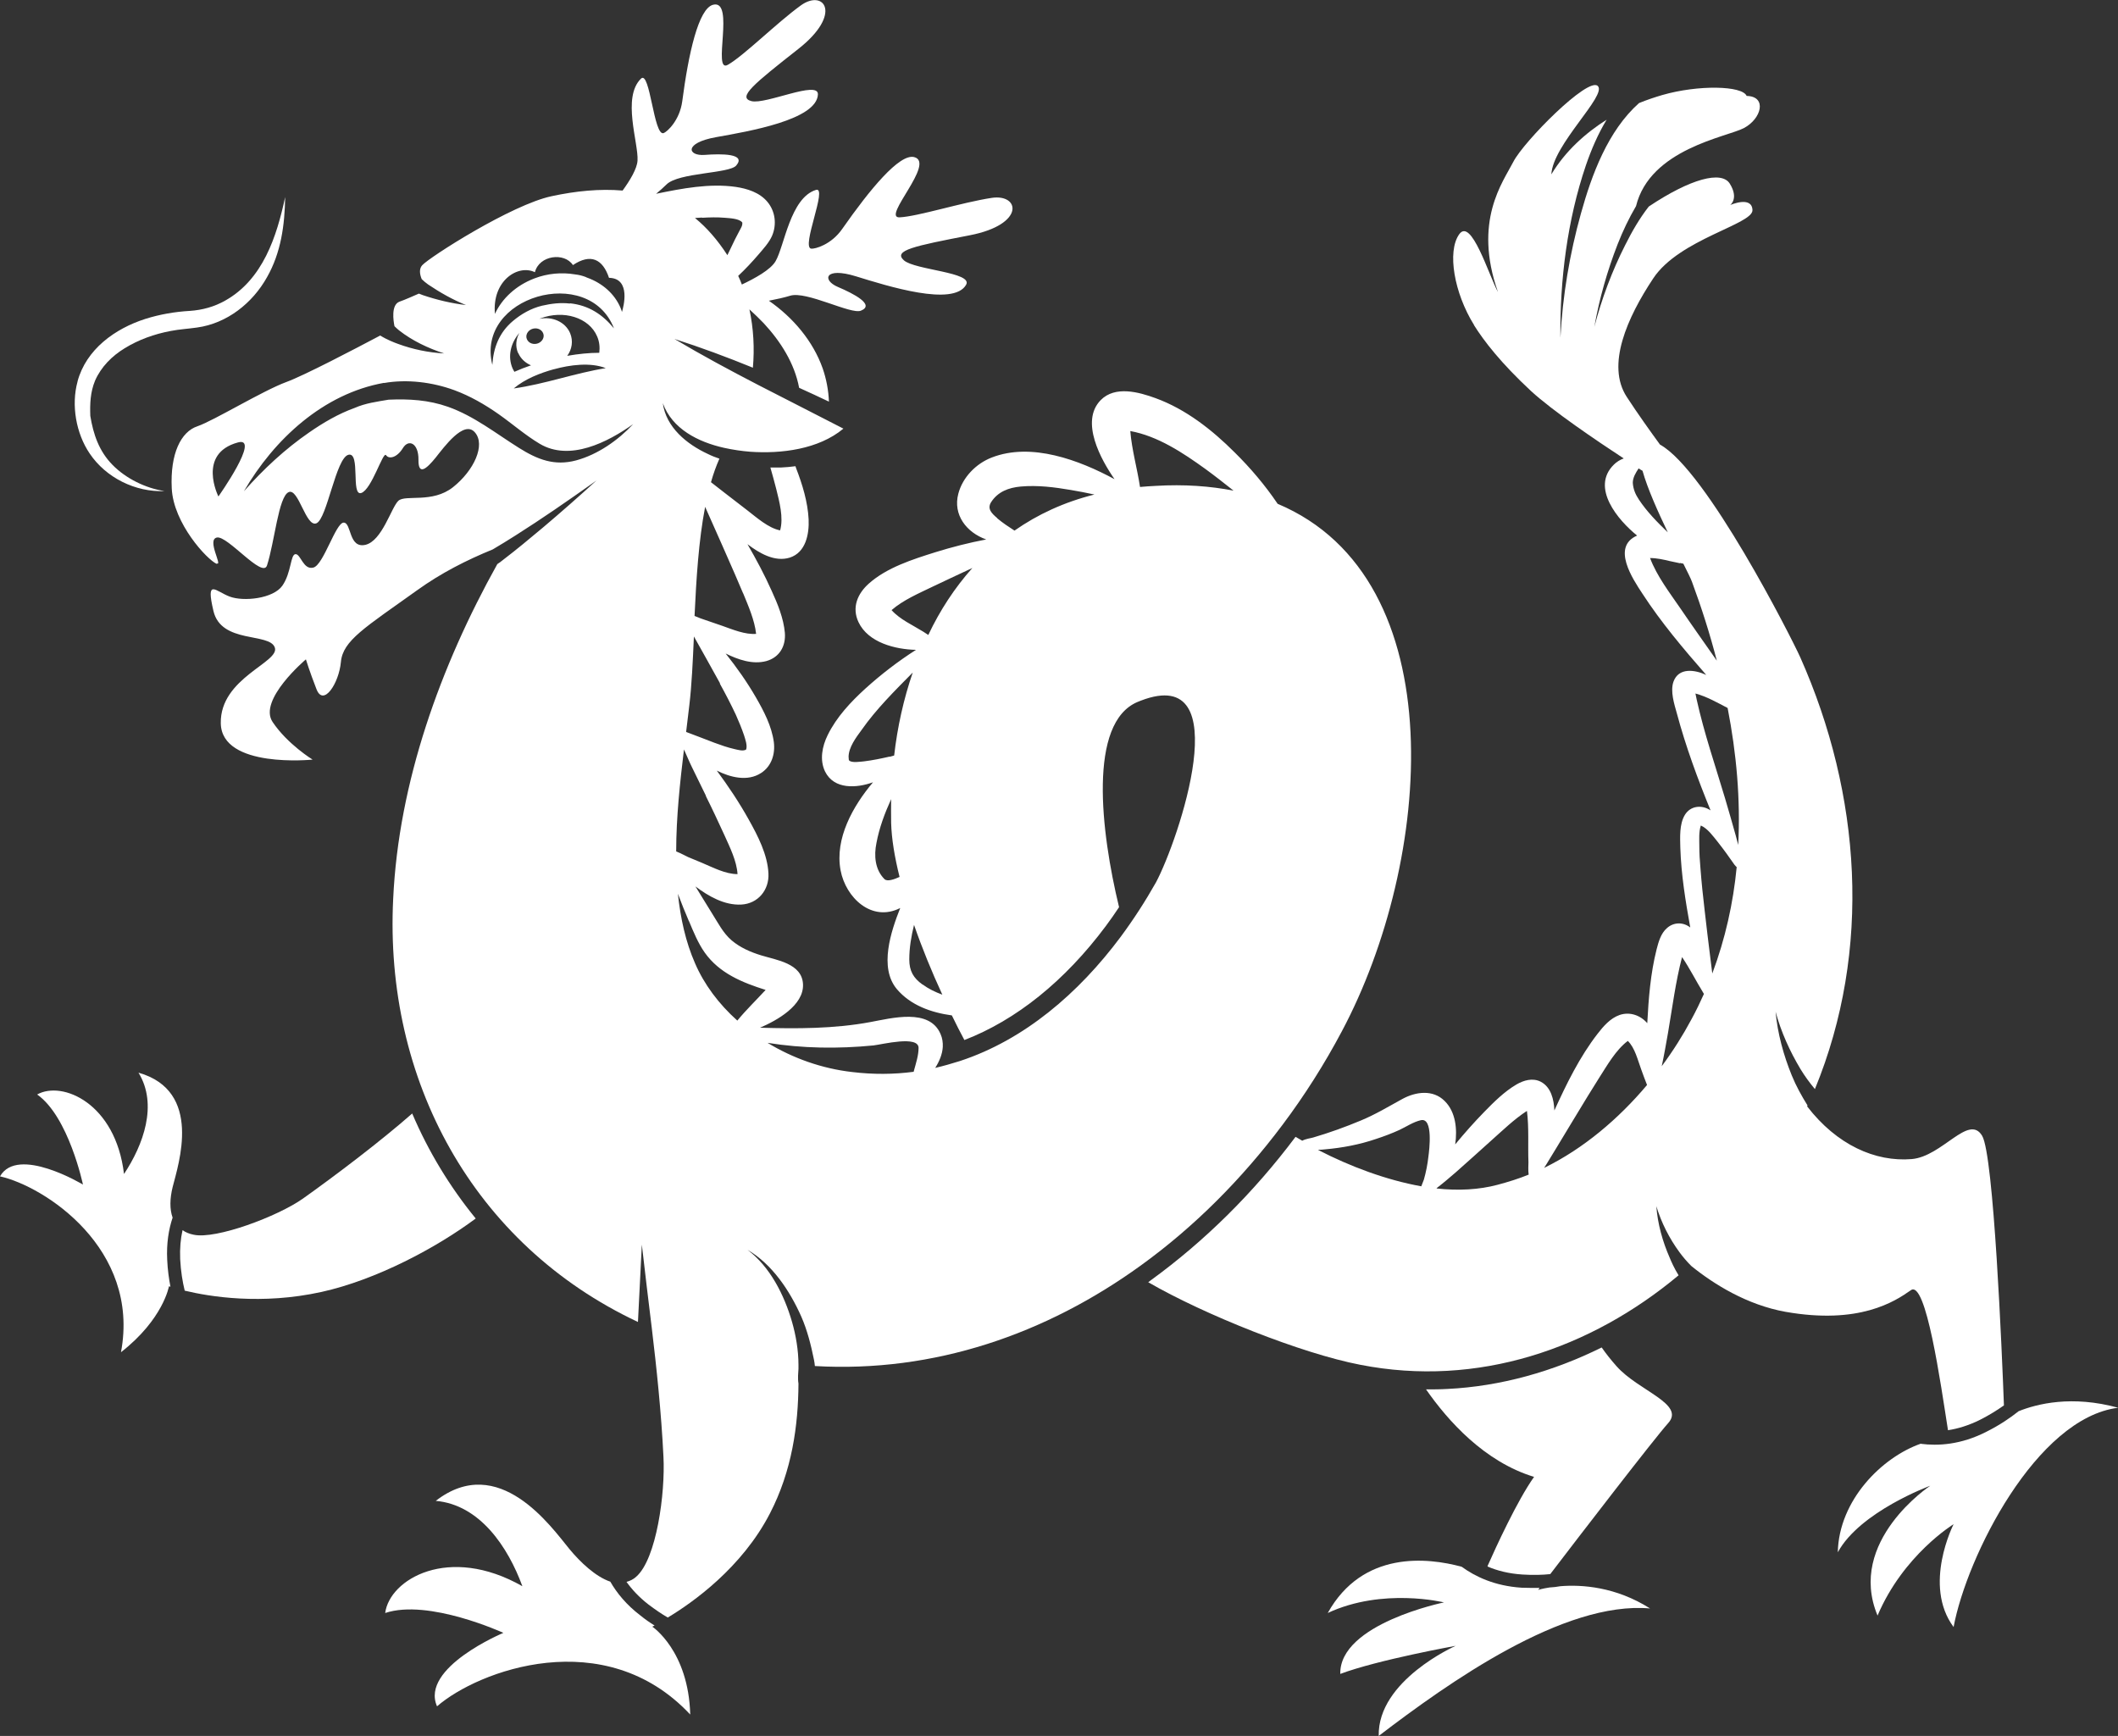 <?xml version="1.0" encoding="UTF-8"?>
<svg id="Layer_2" data-name="Layer 2" xmlns="http://www.w3.org/2000/svg" viewBox="0 0 98.04 80.35">
  <rect x="0" y="0" width="98.04" height="80.35" fill="#333333" stroke="none"/>
  <defs>
    <style>
      .cls-1 {
        fill: #fff;
      }

      .cls-2 {
        isolation: isolate;
      }
    </style>
  </defs>
  <g id="Layer_1-2" data-name="Layer 1">
    <g class="cls-2">
      <path class="cls-1" d="M43.53,47.88c.09,.21-.09-.21,0,0h0Z"/>
      <path class="cls-1" d="M3.59,17.66c-.3,1.09-.07,2.4,.56,3.33,.75,1.12,2.12,1.8,3.47,1.74-.88-.13-1.79-.58-2.41-1.21-.63-.64-.89-1.42-1.03-2.27-.02-.56,0-1.1,.22-1.63,.28-.64,.78-1.14,1.37-1.5,.65-.4,1.38-.66,2.13-.8,.4-.08,.81-.1,1.22-.16,1.39-.19,2.57-1.13,3.24-2.33,.65-1.14,.82-2.42,.84-3.71-.39,1.83-1.03,3.81-2.77,4.79-.51,.29-1.06,.44-1.64,.48-.7,.04-1.39,.16-2.06,.37-1.41,.45-2.74,1.41-3.14,2.89Z"/>
      <path class="cls-1" d="M7.89,59.56c-.07-.37-.13-.78-.15-1.24-.04-.77,.07-1.42,.25-1.96-.14-.39-.13-.88,0-1.41,.27-1.07,1.41-4.45-1.58-5.3,.91,1.48,.22,3.35-.67,4.69-.39-3.28-2.86-4.33-4.02-3.68,1.46,1.03,2.12,4.17,2.12,4.17,0,0-3.02-1.82-3.84-.38,2.06,.46,6.5,3.34,5.6,8.14,1.96-1.53,2.22-3.05,2.22-3.05,0,0,.03,0,.07,.02Z"/>
      <path class="cls-1" d="M14.02,55.48c-1.16,.82-4.03,1.9-5.06,1.67-.2-.04-.37-.11-.51-.21-.09,.39-.13,.84-.11,1.34,.03,.57,.11,1.05,.21,1.46,1.16,.28,3.56,.67,6.33,.06,2.54-.56,5.33-2.05,7.14-3.4-1.2-1.47-2.19-3.1-2.94-4.86-1.49,1.31-3.61,2.91-5.06,3.94Z"/>
      <path class="cls-1" d="M71.72,73.48c-.33,.05-.52,.11-.52,.11,0,0,.02-.03,.07-.09-.26,0-.53,0-.83-.01-1.26-.08-2.16-.52-2.78-.97-1.58-.43-4.58-.76-6.2,2.14,2.55-1.19,5.38-.49,5.38-.49,0,0-4.85,.99-4.8,3.31,1.73-.65,5.34-1.3,5.34-1.3,0,0-3.62,1.6-3.56,4.17,3.22-2.46,8.56-6.26,12.56-5.9-1.59-1.01-3.17-1.11-4.15-1.03-.16,.03-.33,.05-.52,.06Z"/>
      <path class="cls-1" d="M68.86,72.51c.44,.19,.98,.33,1.62,.37,.48,.03,.91,.02,1.28-.02,1.36-1.78,4.82-6.28,5.46-6.99,.8-.89-1.38-1.49-2.39-2.63-.25-.28-.48-.57-.69-.87-2.26,1.12-4.69,1.8-7.14,1.92-.33,.02-.66,.02-.99,.02,1.01,1.45,2.7,3.35,5,4.05-.78,1.1-1.77,3.26-2.15,4.12Z"/>
      <path class="cls-1" d="M30.2,75.29s.04-.02,.1-.05c-.21-.13-.43-.28-.65-.46-.66-.5-1.1-1.05-1.4-1.57-.68-.23-1.39-.9-1.9-1.52-.83-1.01-3.26-4.48-6.18-2.22,2.05,.18,3.35,2.15,4.01,3.95-3.41-1.94-6.15-.32-6.35,1.24,2.01-.67,5.47,.92,5.47,.92,0,0-3.86,1.61-3.07,3.4,1.89-1.65,7.76-3.85,11.72,.38-.08-2.96-1.76-4.07-1.76-4.07Z"/>
      <path class="cls-1" d="M68.23,15.05c.45,.72,1.24,1.75,2.64,3.05,1,.92,3.01,2.28,4.29,3.12-.17,.06-.33,.16-.45,.28-1.1,1.07,.2,2.59,1.07,3.29-1.2,.52-.2,2.01,.24,2.68,.87,1.34,1.91,2.57,2.96,3.77-.52-.24-1.28-.36-1.52,.32-.15,.45,.04,1.03,.16,1.46,.41,1.53,.96,3.02,1.56,4.49-.4-.27-.93-.22-1.19,.21-.26,.43-.22,1.04-.21,1.52,.04,1.24,.24,2.47,.46,3.69-.33-.26-.77-.25-1.08,.03-.28,.24-.39,.64-.48,.99-.28,1.11-.37,2.27-.43,3.41-.32-.37-.81-.54-1.28-.38-.43,.15-.75,.52-1.02,.87-.83,1.07-1.44,2.32-2,3.55-.02-.5-.15-1.08-.63-1.33-.37-.19-.79-.07-1.13,.13-.56,.33-1.04,.81-1.48,1.26-.47,.48-.92,.99-1.35,1.51,.1-.69,.03-1.5-.49-2.01-.54-.54-1.34-.43-1.96-.09-.64,.35-1.25,.72-1.93,1-.72,.3-1.44,.56-2.19,.78-.09,.03-.35,.06-.51,.15-.1-.06-.21-.12-.31-.18-1.95,2.6-4.21,4.83-6.7,6.64-.04,.03-.08,.06-.12,.09,2.59,1.5,7.1,3.3,9.81,3.82,5.45,1.07,10.68-.75,14.74-4.14-.2-.32-.35-.66-.41-.81-.33-.75-.56-1.57-.62-2.39,.23,.76,.6,1.49,1.07,2.13,.16,.22,.35,.44,.55,.64,1.05,.85,2.58,1.8,4.36,2.12,3.41,.6,5.05-.47,5.8-1,.7-.5,1.38,4.31,1.72,6.48,.46-.07,.96-.22,1.5-.49,.43-.22,.78-.44,1.09-.66-.09-2.4-.47-11.59-1.01-12.48-.62-1.03-1.84,.96-3.26,1.08-1.69,.14-3.47-.66-4.84-2.44,0-.01,.01-.03,.02-.04-.28-.45-.53-.9-.73-1.39-.38-.93-.66-1.95-.75-2.95,.25,.93,.66,1.83,1.15,2.65,.2,.33,.42,.63,.67,.93,2.65-6.44,2.14-13.65-.68-19.99-.41-.91-4.34-8.66-6.49-9.84-.43-.59-1.02-1.41-1.54-2.21-.96-1.47,.02-3.67,1.23-5.49,1.21-1.82,4.63-2.5,4.59-3.16-.03-.67-1.03-.23-1.03-.23,0,0,.41-.3-.02-.99-.38-.61-1.82-.23-3.75,1.06-.43,.55-.78,1.16-1.09,1.78-.61,1.2-1.09,2.49-1.43,3.79,.23-1.3,.6-2.6,1.08-3.83,.24-.61,.52-1.2,.85-1.76,.65-2.65,4.21-3.2,4.99-3.61,.82-.43,1.09-1.47,.13-1.49-.2-.48-2.25-.52-3.91-.04-.34,.1-.7,.22-1.07,.37-1.44,1.28-2.19,3.31-2.69,5.11-.52,1.86-.85,3.82-.95,5.75-.03-2.67,.32-5.45,1.18-7.98,.25-.73,.56-1.45,.96-2.11-.98,.62-1.91,1.45-2.56,2.53,.07-1.38,2.59-3.66,2.15-4.09-.45-.44-3.43,2.57-3.91,3.51-.48,.94-1.87,2.74-.71,6.03-.43-.79-1.24-3.48-1.8-2.67-.56,.8-.23,2.71,.69,4.19Zm-7.2,38.17c.1,0,.2-.01,.3-.02,.8-.07,1.6-.22,2.36-.48,.37-.12,.74-.26,1.09-.42,.32-.15,.64-.37,.99-.45,.58-.13,.39,1.38,.35,1.68-.04,.36-.11,.72-.21,1.07-.02,.07-.08,.19-.12,.31-1.62-.29-3.3-.92-4.77-1.68Zm8.29,1.62c-.86,.23-1.82,.28-2.83,.17,.01,0,.02-.02,.03-.03,.3-.23,.59-.48,.88-.73,.55-.48,1.08-.97,1.63-1.46,.53-.47,1.05-.98,1.65-1.37,.1,.78,.04,1.59,.07,2.38,0,.11-.02,.36,.01,.57-.47,.19-.95,.34-1.44,.47Zm2.16-.79s.06-.09,.09-.14c.38-.61,1.98-3.29,2.44-4,.38-.59,.78-1.31,1.34-1.73,.33,.32,.46,.89,.62,1.32,.09,.24,.17,.48,.27,.72-1.32,1.57-2.95,2.95-4.75,3.83Zm7.4-8.06c-.18,.4-.37,.8-.59,1.2-.39,.73-.85,1.46-1.37,2.16,.11-.51,.2-1.03,.29-1.54,.2-1.17,.35-2.36,.65-3.51,.36,.53,.65,1.11,.98,1.65,0,.01,.02,.03,.03,.05Zm1.51-5.86c-.16,1.67-.53,3.33-1.13,4.93-.03-.24-.06-.48-.09-.72-.09-.73-.18-1.45-.26-2.17-.08-.67-.15-1.34-.2-2.01-.03-.33-.05-.66-.05-.99,0-.31-.03-.66,.07-.96,.32,.14,.58,.51,.79,.77,.27,.34,.52,.69,.77,1.05,.04,.04,.07,.09,.11,.11Zm-.42-7.36c.41,2.1,.6,4.23,.49,6.34-.04-.14-.07-.28-.11-.42-.16-.58-.33-1.16-.5-1.74-.45-1.51-.97-3.02-1.31-4.56-.02-.1-.04-.19-.06-.29,.52,.14,1.01,.42,1.49,.67Zm-2.2-6.71s.1,.02,.15,.03c.2,.4,.35,.7,.4,.84,.44,1.19,.83,2.41,1.15,3.65-.31-.45-.63-.89-.94-1.34-.25-.35-.49-.71-.74-1.07-.5-.73-1.1-1.51-1.41-2.34,.31,0,.62,.07,.91,.14,.16,.03,.31,.07,.47,.1Zm-1.74-4.27c.23,.82,.71,1.89,1.17,2.85-.49-.47-.97-.96-1.34-1.52-.16-.24-.26-.48-.28-.77,0-.25,.14-.47,.27-.67,.06,.04,.12,.08,.18,.11Z"/>
      <path class="cls-1" d="M88.92,66.82c-1.81,.63-3.8,2.62-3.85,5.03,1.03-1.89,4.28-3.08,4.28-3.08,0,0-3.88,2.56-2.44,6.01,1.19-2.81,3.52-4.23,3.52-4.23,0,0-1.44,2.82,0,4.76,.61-3.27,3.83-9.68,7.62-10.15-2.15-.59-3.76-.18-4.61,.16-.39,.31-.87,.64-1.49,.95-1.19,.61-2.25,.66-3.03,.56Z"/>
      <path class="cls-1" d="M10.04,26.08c.27,.12-.48-1.1,0-1.2,.49-.1,2.12,1.92,2.32,1.29,.35-1.08,.53-3.18,1-3.39,.46-.21,.8,1.65,1.29,1.44,.49-.21,.9-3.03,1.48-3.17,.57-.14,.1,1.92,.59,1.77,.49-.16,1.01-1.95,1.15-1.75,.14,.2,.51,.11,.78-.33,.27-.44,.73-.22,.72,.54-.01,.77,.39,.4,.79-.09,.4-.5,1.31-1.76,1.82-1.18,.51,.58-.04,1.77-1.01,2.54-.96,.76-2.2,.33-2.53,.63-.33,.31-.75,1.86-1.53,2.04-.78,.17-.63-1.02-1-1.03-.37,0-.93,1.95-1.4,2.08-.47,.13-.59-.63-.83-.62-.24,.01-.19,.86-.61,1.46-.42,.6-1.8,.75-2.45,.5-.65-.25-1.1-.86-.74,.67,.36,1.53,2.59,.99,2.84,1.69,.25,.69-2.54,1.4-2.5,3.51s4.25,1.68,4.25,1.68c0,0-1.16-.71-1.85-1.74-.69-1.02,1.54-2.9,1.54-2.9,0,0,.17,.56,.49,1.38,.32,.83,1.04-.27,1.13-1.26,.09-.99,1.11-1.59,3.53-3.32,1.11-.8,2.3-1.4,3.5-1.89,.36-.21,.71-.43,1.06-.65,1.2-.76,2.37-1.57,3.53-2.39,.07-.05,.14-.1,.21-.15-.81,.74-1.64,1.47-2.48,2.18-.61,.51-1.22,1.02-1.85,1.5-.08,.07-.17,.13-.26,.19-2.64,4.74-4.57,10.1-4.82,15.49-.42,8.37,3.69,16,11.33,19.59,.06-1.19,.12-2.38,.18-3.58,.15,1.29,.3,2.58,.46,3.86,.22,1.83,.44,3.91,.54,5.95,.09,1.69-.32,4.74-1.26,5.56-.14,.13-.3,.2-.45,.24,.25,.35,.58,.71,1.02,1.05,.32,.24,.61,.44,.89,.6,1.15-.69,3.43-2.3,4.73-4.82,1.02-1.97,1.31-4.07,1.32-6.01-.04-.23-.01-.51,0-.68,0-.02,0-.04,0-.06,0-.04,0-.08,0-.13,0-.66-.12-1.37-.3-1.99-.36-1.24-1.01-2.54-2.06-3.33,1.15,.67,1.96,1.9,2.49,3.09,.28,.64,.45,1.32,.59,2.01,.02,.09,.03,.19,.04,.28,5.53,.32,10.71-1.49,15.08-4.65,2.48-1.79,4.69-4.01,6.57-6.52,1.02-1.36,1.94-2.81,2.74-4.32,4.19-7.86,5.28-20.95-2.97-24.42-.58-.86-1.26-1.66-1.99-2.38-1.04-1.04-2.26-2-3.66-2.51-.77-.28-1.87-.59-2.54,.09-.97,.99,.02,2.77,.64,3.66-1.63-.88-3.85-1.72-5.69-1-.72,.28-1.34,.91-1.54,1.67-.26,.98,.38,1.8,1.29,2.12-.79,.15-1.58,.35-2.35,.59-1.05,.33-2.25,.71-3.08,1.45-.53,.47-.8,1.11-.48,1.79,.45,.95,1.71,1.26,2.66,1.28-.83,.53-1.61,1.13-2.34,1.79-.68,.62-1.34,1.32-1.75,2.16-.25,.51-.38,1.14-.12,1.68,.42,.85,1.47,.77,2.22,.5-.92,1.09-1.78,2.6-1.5,4.08,.24,1.26,1.44,2.41,2.76,1.74-.42,1.06-1,2.76-.15,3.76,.63,.74,1.58,1.08,2.54,1.21,.19,.39,.38,.77,.58,1.14,2.39-.92,4.65-2.73,6.55-5.28,.21-.28,.41-.57,.61-.87-.85-3.51-1.44-8.54,.86-9.5,.05-.02,.1-.04,.15-.06,4.53-1.74,1.73,6.48,.7,8.41-.49,.87-1.04,1.72-1.64,2.53-1.94,2.6-4.45,4.76-7.43,5.74-.38,.12-.76,.23-1.15,.32,.19-.3,.33-.63,.35-.97,.01-.2-.02-.41-.1-.59-.51-1.22-2.27-.74-3.26-.56-1.66,.31-3.41,.31-5.1,.26,.77-.33,2.04-1.03,1.99-2.02-.05-.96-1.23-1.11-1.94-1.33-.49-.15-.97-.36-1.36-.69-.4-.34-.63-.81-.91-1.25-.26-.41-.51-.84-.77-1.25,.6,.45,1.34,.88,2.12,.84,.78-.04,1.3-.68,1.26-1.44-.04-.87-.49-1.74-.91-2.49-.44-.79-.94-1.54-1.48-2.27,.62,.31,1.42,.52,2.05,.11,.48-.31,.66-.87,.59-1.43-.1-.74-.46-1.43-.83-2.07-.41-.71-.89-1.39-1.4-2.03,.57,.28,1.24,.52,1.88,.35,.61-.17,.91-.69,.86-1.31-.06-.67-.33-1.33-.61-1.94-.33-.74-.71-1.45-1.12-2.16,.54,.41,1.26,.84,1.96,.62,.74-.24,.9-1.09,.87-1.77-.04-.81-.29-1.62-.58-2.37-.01-.03-.02-.06-.03-.09-.22,.03-.45,.05-.67,.06-.16,0-.32,0-.49,0,.09,.33,.19,.66,.27,.99,.14,.57,.35,1.33,.18,1.92-.55-.11-1.09-.6-1.52-.93-.55-.42-1.67-1.29-1.68-1.3,.11-.39,.24-.75,.39-1.09-.18-.06-.36-.13-.54-.22-.97-.45-1.93-1.23-2.08-2.35,.43,1.19,1.63,1.8,2.84,2.07-.04,.08-.09,.19-.13,.27,.06-.13,.1-.21,.13-.27,.41,.09,.82,.15,1.21,.18,1.43,.1,3.16-.11,4.31-1.07-2.62-1.36-5.28-2.64-7.82-4.15,1.22,.39,2.43,.84,3.63,1.33,.08-.89,.03-1.82-.16-2.7,.23,.21,.45,.42,.66,.64,.78,.84,1.43,1.86,1.64,2.99,.46,.21,.92,.42,1.38,.64-.02-.52-.12-1.05-.29-1.54-.45-1.27-1.37-2.35-2.49-3.13,.36-.07,.72-.15,.98-.23,.75-.24,2.82,.88,3.28,.69,.67-.27-.34-.79-1.07-1.1-.73-.31-.62-.94,.84-.49,1.46,.45,4.52,1.42,5.1,.39,.33-.58-2.37-.68-2.88-1.13-.51-.46,.47-.66,3.05-1.16,2.58-.5,2.32-1.93,1.01-1.73-1.38,.21-3.41,.86-4.26,.9-.85,.04,1.7-2.54,.67-2.79-.68-.16-2.04,1.49-3.32,3.32-.51,.74-1.27,.94-1.44,.92-.48-.06,.78-2.89,.22-2.72-1.19,.37-1.46,2.6-1.87,3.3-.23,.4-.97,.8-1.56,1.08-.05-.14-.11-.27-.17-.4,.33-.31,.64-.64,.94-.99,.23-.27,.49-.55,.63-.87,.22-.52,.15-1.13-.22-1.57-.36-.43-.93-.61-1.47-.69-1.21-.17-2.47,.07-3.68,.32,.18-.15,.35-.3,.48-.43,.56-.56,2.91-.5,3.23-.88,.47-.55-.66-.55-1.46-.49-.79,.06-.98-.55,.52-.82,1.51-.27,4.67-.8,4.72-1.98,.03-.67-2.42,.48-3.08,.31-.66-.17,.12-.8,2.18-2.42,2.06-1.62,1.18-2.78,.11-2.01-1.13,.82-2.64,2.33-3.38,2.75-.74,.42,.35-3.04-.68-2.78-.68,.17-1.14,2.26-1.43,4.47-.12,.89-.7,1.41-.86,1.47-.46,.17-.63-2.93-1.05-2.52-.89,.87-.11,2.98-.16,3.79-.02,.38-.35,.92-.69,1.39-1.06-.09-2.16,.02-3.28,.26-1.86,.39-5.67,2.83-6,3.2-.15,.17-.11,.42-.02,.64,.09,.09,.19,.17,.3,.25,.55,.37,1.13,.7,1.75,.95-.68-.08-1.35-.24-2-.46-.05-.02-.11-.04-.18-.07-.28,.12-.63,.28-.89,.37-.41,.14-.29,.9-.24,1.14,.07,.07,.14,.13,.21,.19,.61,.48,1.35,.83,2.09,1.07-.72-.04-1.45-.19-2.13-.44-.17-.06-.53-.2-.83-.39-1.17,.62-3.52,1.85-4.34,2.15-1.11,.41-3.36,1.79-4.12,2.05-.76,.25-1.27,1.26-1.19,2.88,.08,1.62,1.63,3.29,2.08,3.49Zm41.86-6.18s.02,0,.02,0c.04,0-.02,0-.02,0Zm.41,.05c1.28,.23,2.45,1.01,3.49,1.76,.44,.32,.87,.66,1.3,1-1.08-.21-2.28-.3-3.61-.22-.24,.01-.48,.03-.72,.05-.13-.86-.38-1.72-.45-2.59Zm-6.15,4.03c-.25-.21-.48-.43-.28-.74,.31-.48,.81-.67,1.37-.72,.78-.07,1.56,.03,2.32,.16,.36,.06,.72,.13,1.09,.21-1.4,.35-2.63,.92-3.7,1.67-.28-.18-.55-.36-.8-.57Zm-3.42,5.26c-.48-.3-1.09-.57-1.47-1,.54-.47,1.27-.78,1.91-1.09,.34-.16,1.56-.74,1.83-.86-.82,.92-1.5,1.96-2.04,3.1-.08-.05-.15-.1-.23-.15Zm-1.56,5.78c-.39,.09-.78,.17-1.18,.22-.14,.01-.6,.09-.7-.05-.02-.02-.01-.13-.02-.15,0-.45,.35-.91,.6-1.25,.68-.97,1.54-1.82,2.37-2.66-.42,1.22-.71,2.52-.86,3.84-.07,.02-.15,.04-.21,.06Zm-.24,5.67c-.44-.44-.49-1.09-.37-1.67,.13-.7,.38-1.37,.68-2.03,0,.37-.01,.73,0,1.1,.02,.73,.16,1.58,.39,2.5-.24,.11-.57,.23-.7,.1Zm1.76,4.88c-.42-.3-.61-.63-.61-1.16,0-.54,.09-1.07,.22-1.6,.37,1.07,.82,2.17,1.31,3.23-.33-.12-.64-.27-.91-.47Zm-2.27,2.82c.42-.05,2.08-.47,2.09,.11,0,.35-.12,.71-.21,1.04,0,.02-.01,.04-.02,.07-.91,.12-1.86,.13-2.85,.01-1.4-.16-2.74-.64-3.91-1.35,1.63,.26,3.26,.28,4.9,.12Zm-8.54-5.76c.21,.5,.42,1.02,.73,1.46,.68,.96,1.74,1.39,2.82,1.73-.43,.47-.9,.92-1.31,1.42-.86-.77-1.54-1.68-1.96-2.66-.43-.98-.67-2.07-.79-3.21,.16,.43,.33,.85,.51,1.27Zm.78-5.79c.3,.6,.58,1.2,.86,1.81,.25,.56,.57,1.19,.61,1.81-.56,0-1.14-.31-1.64-.52-.22-.09-.43-.18-.65-.27-.09-.04-.32-.17-.55-.26,0-1.59,.18-3.21,.36-4.72,.13,.28,.24,.56,.37,.82,.22,.44,.43,.89,.65,1.33Zm.65-5.2c.26,.47,.51,.95,.74,1.44,.14,.31,.27,.63,.38,.95,.06,.2,.16,.46,.1,.66-.13,.1-.41,.01-.55-.02-.31-.07-.62-.18-.92-.29-.24-.09-1.11-.43-1.31-.5,.05-.43,.1-.84,.15-1.25,.11-.93,.16-2.02,.21-3.17,.14,.25,.95,1.69,1.21,2.17Zm1.08-4.18c.24,.59,.53,1.24,.6,1.88-.51,.04-1.08-.2-1.56-.37-.32-.11-.64-.22-.96-.33-.1-.03-.21-.09-.33-.13,.08-1.71,.19-3.49,.49-5.05,.05,.11,1.49,3.34,1.76,4.01Zm-1.9-17.38c.35-.02,.7-.03,1.05,0,.21,.02,.67,.03,.81,.22,.02,.15-.08,.28-.14,.4-.14,.26-.27,.52-.39,.78-.04,.08-.1,.2-.16,.33-.46-.71-.96-1.28-1.5-1.72,.11,0,.22-.02,.33-.02Zm-8.51,6.26c.11,.26,.33,.46,.59,.57-.27,.09-.52,.19-.77,.3-.03-.05-.05-.1-.08-.15-.24-.55-.1-1.17,.31-1.65-.16,.29-.19,.62-.06,.93Zm.63-1.11c.21-.08,.44,0,.52,.19,.08,.18-.03,.39-.23,.47-.21,.08-.44,0-.52-.19-.08-.18,.03-.39,.23-.47Zm1.03,1.86c.72-.2,1.68-.33,2.39-.05-1.43,.23-2.82,.74-4.26,.94,.52-.44,1.21-.71,1.86-.89Zm.6-.61c.23-.31,.29-.7,.14-1.06-.22-.52-.83-.79-1.43-.66,.02,0,.03-.01,.05-.02,1.08-.41,2.26-.04,2.63,.83,.11,.25,.13,.51,.1,.76-.46,0-.96,.05-1.48,.14Zm.13-2.43c-.44-.05-.85,0-1.29,.1-.5,.12-.96,.38-1.35,.71-.63,.53-.9,1.23-.95,2.03-.79-3.17,4.47-4.68,5.63-1.69-.53-.65-1.18-1.07-2.03-1.16Zm-1.62-1.45c.2-.79,1.37-.93,1.76-.33,.82-.55,1.38-.28,1.67,.59,1.03,.02,.67,1.35,.6,1.58-.02-.07-.04-.13-.07-.2-.28-.65-.84-1.13-1.52-1.38-.03-.01-.06-.02-.09-.04-.16-.06-.32-.1-.5-.12-.6-.1-1.26-.05-1.88,.19-.86,.33-1.5,.94-1.82,1.64-.14-1.54,1.07-2.31,1.85-1.93Zm-6.99,5.13c1.07-.19,2.25-.04,3.26,.33,.73,.27,1.41,.66,2.05,1.11,.64,.45,1.23,.97,1.9,1.37,1.39,.83,3.15-.07,4.33-.91-.7,.75-1.64,1.41-2.64,1.68-1.01,.27-1.79-.04-2.65-.58-1.07-.67-2.07-1.47-3.28-1.9-.91-.32-1.8-.37-2.75-.33-.53,.09-1.07,.16-1.57,.38-.75,.27-1.45,.68-2.1,1.13-1.12,.77-2.13,1.71-3.03,2.73,1.4-2.41,3.68-4.52,6.49-5.02Zm-6.76,2.75c1.08-.3-.9,2.5-.9,2.5,0,0-1-1.98,.9-2.5Z"/>
    </g>
  </g>
</svg>